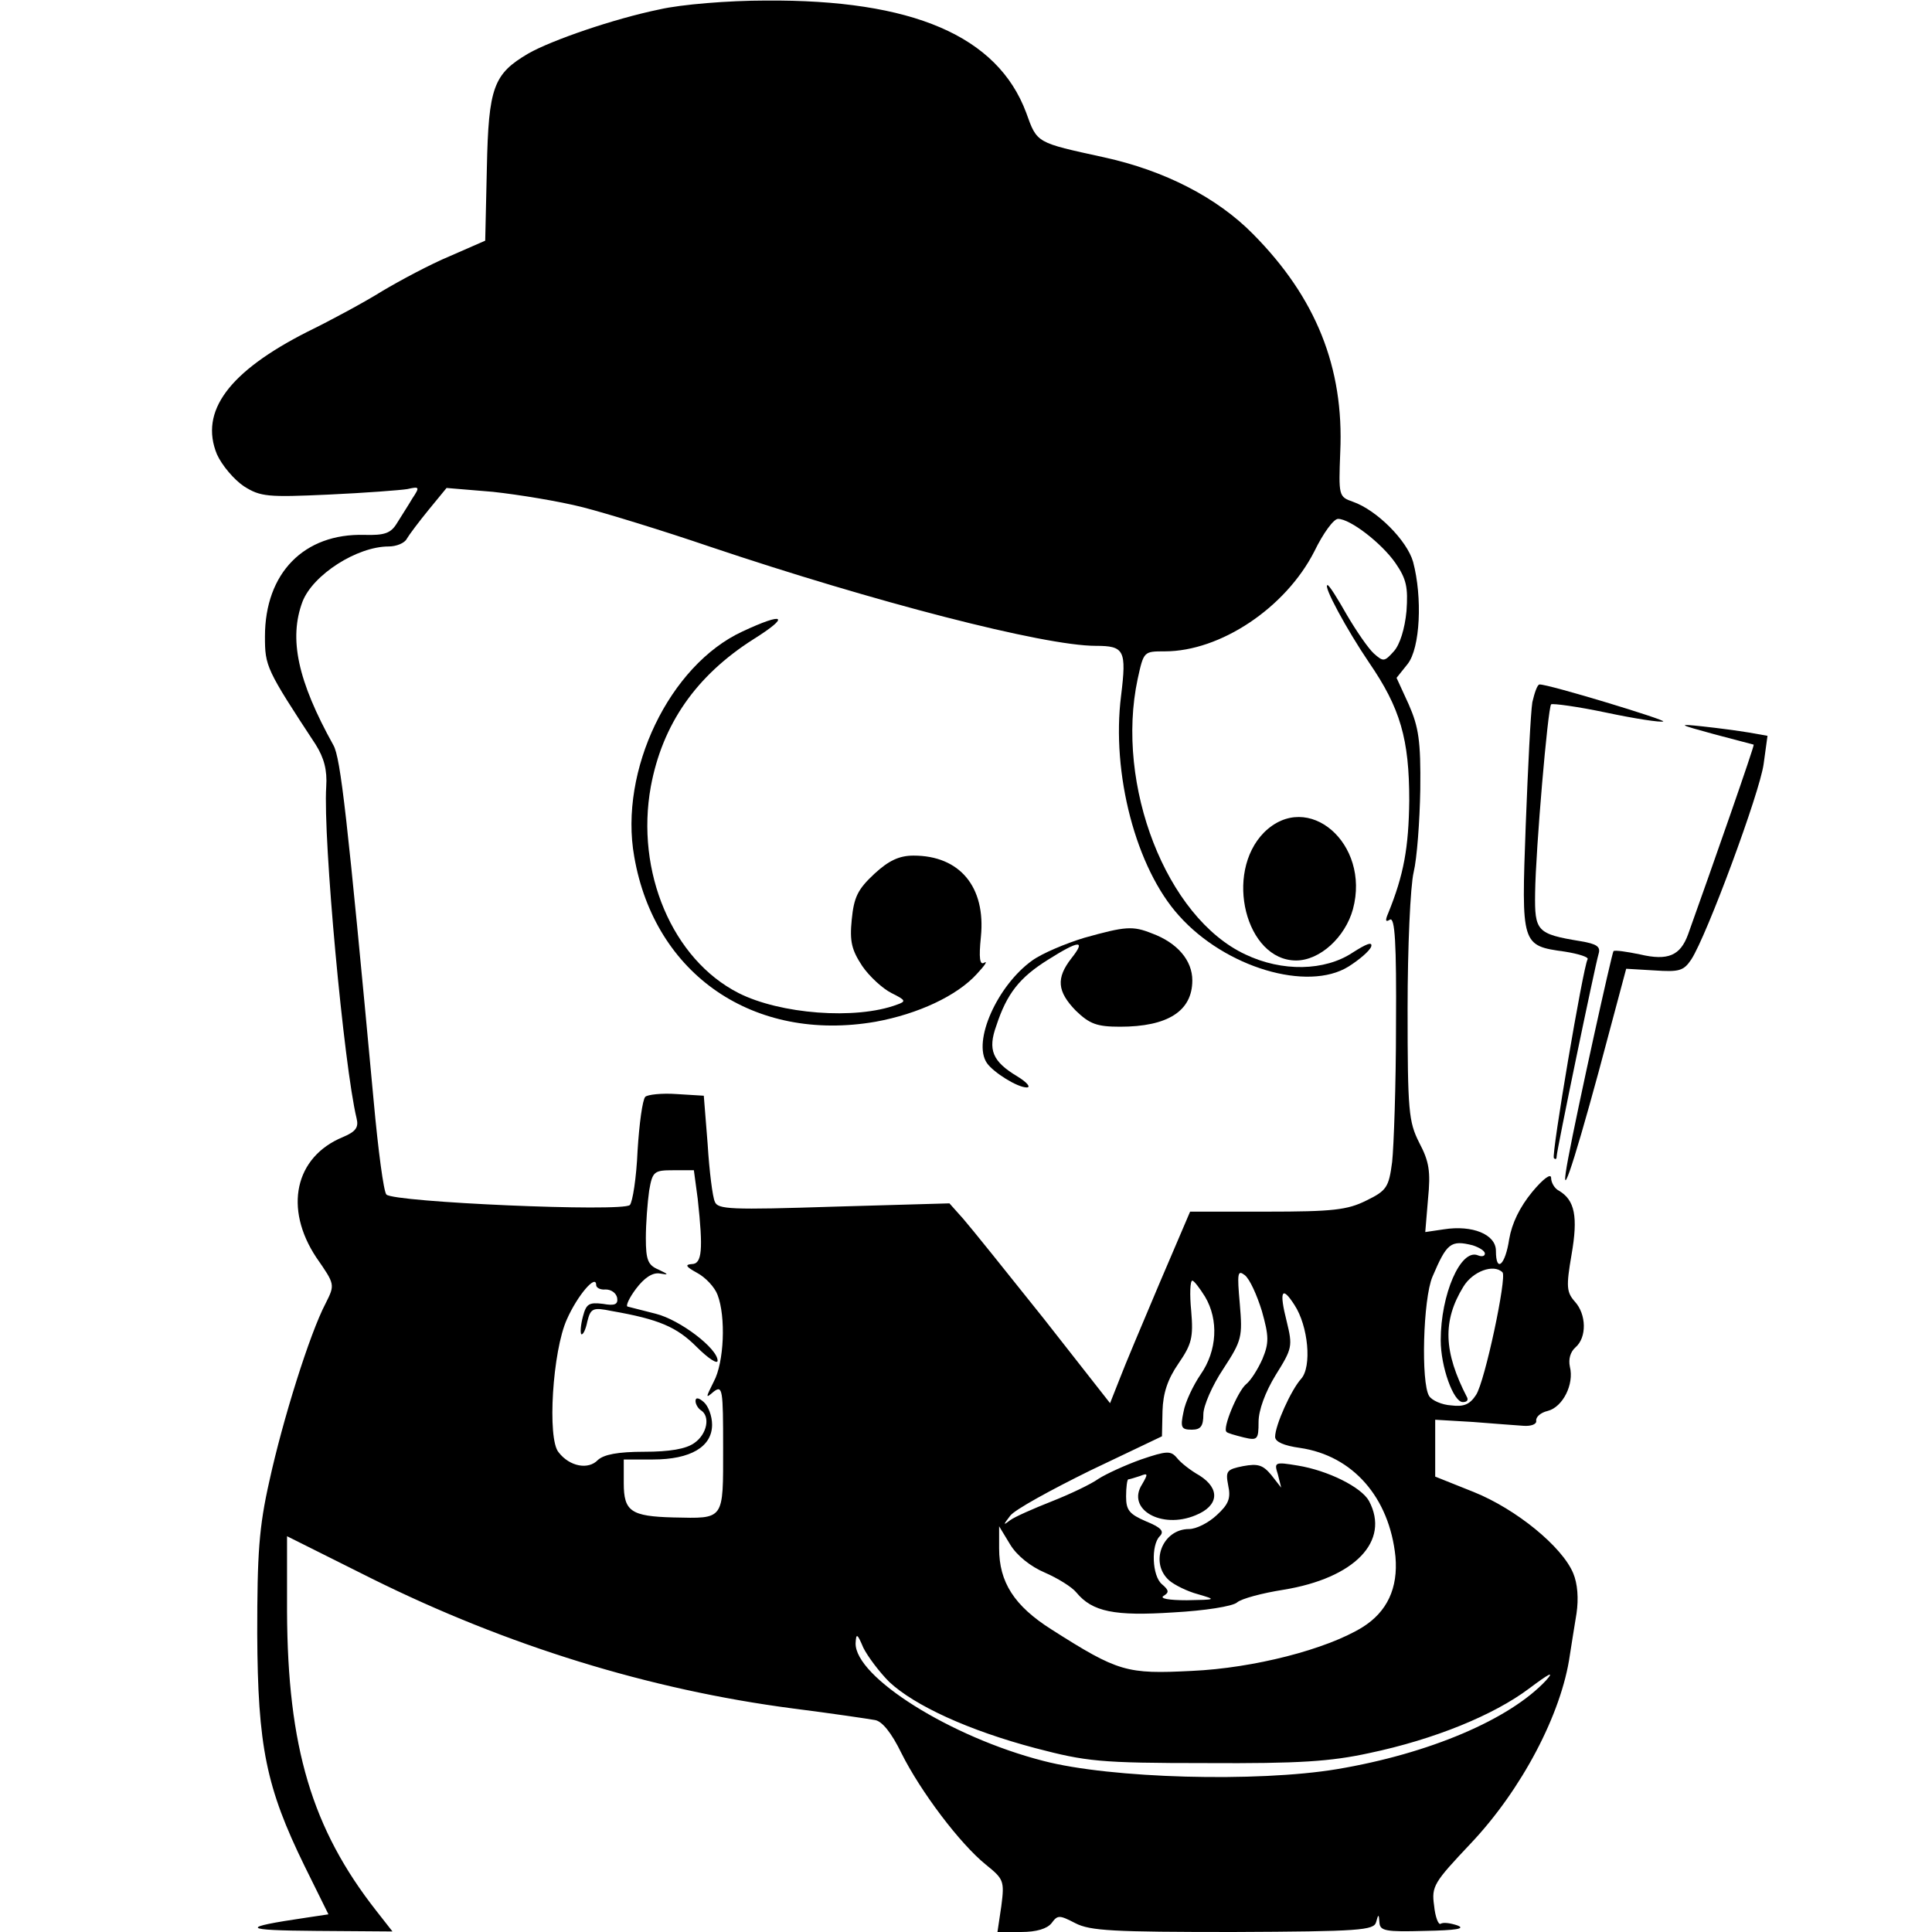 <?xml version="1.0" standalone="no"?>
<!DOCTYPE svg PUBLIC "-//W3C//DTD SVG 20010904//EN"
 "http://www.w3.org/TR/2001/REC-SVG-20010904/DTD/svg10.dtd">
<svg version="1.0" xmlns="http://www.w3.org/2000/svg"
 width="350pt" height="350pt" viewBox="0 0 350 350"
 preserveAspectRatio="xMidYMid meet">
<g transform="translate(0,350) scale(0.1,-0.1)"
fill="#000000" stroke="none">
<path d="M1195 3483 c-83 -17 -196 -56 -238 -80 -63 -37 -72 -61 -75 -207 l-3
-132 -64 -28 c-36 -15 -90 -44 -122 -63 -32 -20 -93 -53 -136 -74 -142 -72
-196 -144 -164 -222 9 -20 31 -46 49 -58 30 -19 43 -20 153 -15 66 3 131 8
143 10 22 5 23 4 9 -17 -7 -12 -20 -32 -28 -45 -11 -18 -22 -22 -59 -21 -109
3 -180 -69 -180 -184 0 -54 2 -59 92 -196 15 -24 21 -46 19 -76 -6 -94 32
-506 55 -601 4 -16 -1 -24 -25 -34 -87 -36 -107 -129 -48 -218 34 -49 34 -49
17 -83 -29 -55 -78 -212 -102 -322 -19 -84 -22 -132 -22 -277 1 -204 16 -278
86 -421 l43 -87 -40 -6 c-122 -18 -118 -23 18 -24 l138 -1 -29 37 c-117 149
-161 297 -162 543 l0 136 154 -77 c244 -121 502 -201 762 -235 71 -9 138 -19
149 -21 13 -2 30 -23 48 -60 35 -70 106 -164 153 -202 32 -26 34 -29 28 -75
l-7 -47 43 0 c28 0 47 6 55 16 11 15 14 15 43 0 27 -14 69 -16 286 -16 230 1
255 3 259 18 4 15 5 15 6 -1 1 -15 11 -17 82 -15 57 1 75 4 59 10 -12 4 -25 6
-30 3 -4 -3 -10 12 -12 33 -5 35 0 42 66 112 92 97 165 235 180 342 3 18 8 52
12 75 4 27 2 54 -6 73 -20 48 -103 116 -180 147 l-70 28 0 52 0 51 68 -4 c37
-3 78 -6 92 -7 14 -1 24 3 23 9 -1 7 8 15 21 18 27 7 48 48 40 80 -3 14 1 27
10 35 21 18 20 60 -1 83 -15 17 -16 27 -6 85 12 69 6 99 -23 116 -8 4 -14 15
-14 23 0 9 -14 -1 -34 -25 -23 -28 -37 -57 -42 -86 -7 -47 -24 -62 -24 -21 0
30 -43 47 -94 39 l-34 -5 5 60 c5 50 2 68 -16 102 -19 38 -21 56 -21 243 0
111 5 222 11 247 6 25 11 92 12 150 1 88 -3 113 -21 154 l-22 48 20 25 c23 29
27 121 10 185 -11 39 -66 94 -109 109 -26 9 -26 11 -23 90 7 153 -44 280 -158
395 -65 66 -160 115 -270 139 -123 27 -121 25 -141 81 -52 139 -206 205 -472
203 -67 0 -153 -7 -192 -16z m-139 -902 c43 -11 147 -43 229 -71 297 -100 606
-180 700 -180 52 0 56 -8 46 -90 -18 -141 27 -313 105 -399 84 -94 233 -138
307 -92 19 12 38 28 41 36 3 10 -9 5 -34 -11 -50 -33 -127 -35 -194 -3 -143
67 -236 307 -195 499 11 50 11 50 49 50 101 0 219 79 271 181 16 33 35 59 43
59 22 0 79 -44 104 -80 20 -29 23 -44 20 -87 -3 -32 -12 -61 -23 -73 -17 -19
-19 -19 -36 -4 -10 9 -32 41 -49 70 -17 30 -32 54 -35 54 -9 0 35 -81 75 -140
57 -83 73 -139 73 -250 -1 -86 -10 -135 -38 -204 -6 -14 -5 -17 3 -12 9 5 12
-42 11 -191 0 -109 -4 -220 -7 -248 -6 -46 -10 -52 -47 -70 -34 -17 -61 -20
-180 -20 l-139 0 -56 -131 c-30 -71 -63 -149 -72 -173 l-17 -43 -120 153 c-67
84 -132 165 -146 181 l-25 28 -210 -6 c-186 -6 -210 -5 -215 9 -4 8 -10 55
-13 104 l-7 88 -49 3 c-27 2 -53 -1 -57 -5 -5 -5 -11 -49 -14 -98 -2 -48 -9
-93 -14 -98 -13 -13 -428 5 -441 19 -5 5 -15 81 -23 169 -48 517 -60 622 -73
645 -65 117 -81 193 -56 260 19 49 99 100 156 100 14 0 29 6 33 14 4 7 22 31
40 53 l32 39 84 -7 c46 -5 120 -17 163 -28z m208 -1253 c10 -92 8 -118 -11
-118 -13 -1 -10 -5 10 -16 15 -8 32 -26 37 -40 15 -39 12 -122 -7 -157 -15
-30 -15 -31 0 -18 16 12 17 4 17 -102 0 -132 3 -128 -90 -126 -77 2 -90 11
-90 62 l0 43 53 0 c68 0 107 23 107 63 0 16 -7 34 -15 41 -9 8 -15 9 -15 2 0
-6 5 -14 10 -17 17 -11 11 -43 -12 -59 -15 -11 -45 -16 -91 -16 -48 0 -73 -5
-84 -15 -17 -18 -51 -12 -71 14 -21 24 -11 184 15 241 19 43 53 83 53 62 0 -5
8 -9 17 -8 10 0 19 -6 21 -15 2 -12 -4 -15 -26 -11 -25 3 -30 0 -36 -23 -4
-15 -5 -29 -3 -32 3 -2 8 8 11 23 6 24 10 26 44 19 86 -15 118 -29 154 -65 21
-21 38 -32 38 -25 0 22 -68 74 -112 85 -24 6 -47 12 -51 13 -4 1 3 16 15 32
15 20 30 30 43 28 17 -3 17 -2 -2 7 -19 8 -23 17 -23 57 0 26 3 65 6 86 6 35
9 37 44 37 l37 0 7 -52z m1404 -84 c12 -4 22 -10 22 -15 0 -5 -6 -6 -13 -3
-31 12 -67 -71 -67 -154 0 -48 23 -112 40 -112 7 0 10 3 8 8 -43 83 -45 139
-7 201 17 28 55 42 71 26 8 -9 -32 -198 -48 -222 -11 -17 -22 -22 -45 -19 -17
1 -35 9 -40 17 -15 24 -11 176 6 216 26 61 33 67 73 57z m-382 -119 c13 -46
13 -58 1 -87 -8 -18 -21 -39 -30 -46 -15 -13 -43 -80 -35 -86 1 -2 15 -6 31
-10 25 -6 27 -4 27 28 0 21 12 54 31 85 30 48 31 52 20 97 -14 55 -9 66 14 30
25 -38 32 -112 12 -134 -18 -20 -47 -84 -47 -105 0 -9 16 -16 45 -20 96 -14
162 -90 173 -197 5 -57 -15 -100 -60 -128 -65 -40 -197 -74 -309 -79 -118 -6
-133 -2 -254 75 -68 43 -95 86 -95 147 l0 40 20 -33 c12 -20 37 -40 63 -51 23
-10 49 -26 57 -36 29 -35 69 -43 176 -36 56 3 107 11 115 18 8 7 46 17 84 23
129 21 194 88 155 161 -14 25 -74 55 -129 64 -42 7 -43 6 -36 -16 l6 -24 -18
23 c-15 18 -24 21 -51 16 -30 -6 -32 -9 -27 -35 5 -23 1 -34 -21 -54 -15 -14
-37 -25 -50 -25 -48 0 -72 -61 -36 -93 9 -8 33 -20 52 -25 34 -10 34 -10 -20
-11 -32 0 -50 3 -42 8 10 6 10 10 -3 21 -18 15 -20 71 -4 87 9 9 2 16 -25 27
-30 13 -36 20 -36 45 0 17 2 31 4 31 2 0 12 3 21 6 15 6 15 4 4 -15 -29 -45
35 -82 97 -56 42 17 45 48 7 72 -16 9 -34 23 -41 32 -11 13 -18 13 -65 -3 -28
-10 -63 -26 -77 -35 -14 -10 -52 -28 -85 -41 -33 -13 -67 -28 -75 -34 -13 -10
-13 -9 0 8 8 11 74 47 145 82 l130 62 1 46 c1 32 9 57 29 86 24 35 27 47 23
95 -3 30 -2 55 2 55 3 0 13 -13 23 -29 25 -42 22 -98 -8 -141 -13 -19 -28 -50
-31 -68 -6 -28 -4 -32 15 -32 16 0 21 6 21 28 0 15 16 52 36 82 34 52 35 58
30 118 -5 56 -4 62 9 52 9 -7 22 -36 31 -65z m-675 -672 c46 -43 144 -88 265
-120 92 -24 115 -27 309 -27 169 -1 226 3 295 18 119 25 226 69 290 117 36 27
47 33 31 15 -66 -71 -212 -133 -379 -161 -144 -24 -410 -17 -532 15 -168 43
-341 152 -340 213 1 19 3 18 14 -8 8 -16 29 -44 47 -62z"/>
<path d="M1345 2356 c-132 -61 -224 -252 -196 -408 37 -214 217 -337 437 -299
77 14 148 47 184 87 14 15 20 24 13 20 -8 -5 -10 8 -6 47 9 90 -38 147 -122
147 -26 0 -45 -9 -71 -33 -30 -28 -37 -42 -41 -83 -4 -40 0 -55 19 -84 13 -19
37 -41 53 -49 26 -13 27 -15 10 -21 -75 -28 -212 -17 -287 21 -120 61 -187
220 -159 374 21 113 82 201 186 267 67 42 57 50 -20 14z"/>
<path d="M2290 1992 c-73 -74 -33 -232 58 -232 43 0 89 42 103 93 32 119 -82
217 -161 139z"/>
<path d="M1964 1801 c-33 -10 -76 -28 -94 -41 -63 -45 -109 -147 -82 -186 12
-17 55 -44 72 -44 8 0 1 9 -17 20 -45 27 -54 48 -38 92 19 58 42 87 93 119 57
36 70 37 43 3 -28 -36 -26 -60 8 -95 25 -24 38 -29 80 -29 86 0 131 28 131 84
0 36 -27 68 -73 85 -35 14 -48 13 -123 -8z"/>
<path d="M2776 2228 c-3 -18 -8 -119 -12 -223 -8 -218 -8 -218 71 -229 25 -4
44 -10 41 -14 -8 -14 -66 -355 -61 -360 3 -3 5 -2 5 3 0 10 69 343 76 367 4
13 -3 18 -33 23 -79 13 -83 18 -82 87 1 79 23 335 29 342 3 2 48 -4 100 -15
52 -11 98 -18 103 -16 8 2 -209 68 -224 67 -4 0 -9 -15 -13 -32z"/>
<path d="M3105 2170 c39 -10 71 -19 72 -19 2 -1 -76 -224 -119 -344 -14 -38
-36 -48 -87 -36 -24 5 -45 8 -48 6 -3 -4 -65 -284 -82 -375 -17 -90 6 -24 55
156 l50 187 51 -3 c45 -3 53 -1 67 20 28 43 124 302 131 354 l7 51 -34 6 c-18
3 -55 8 -83 11 -47 5 -46 4 20 -14z"/>
</g>
</svg>
